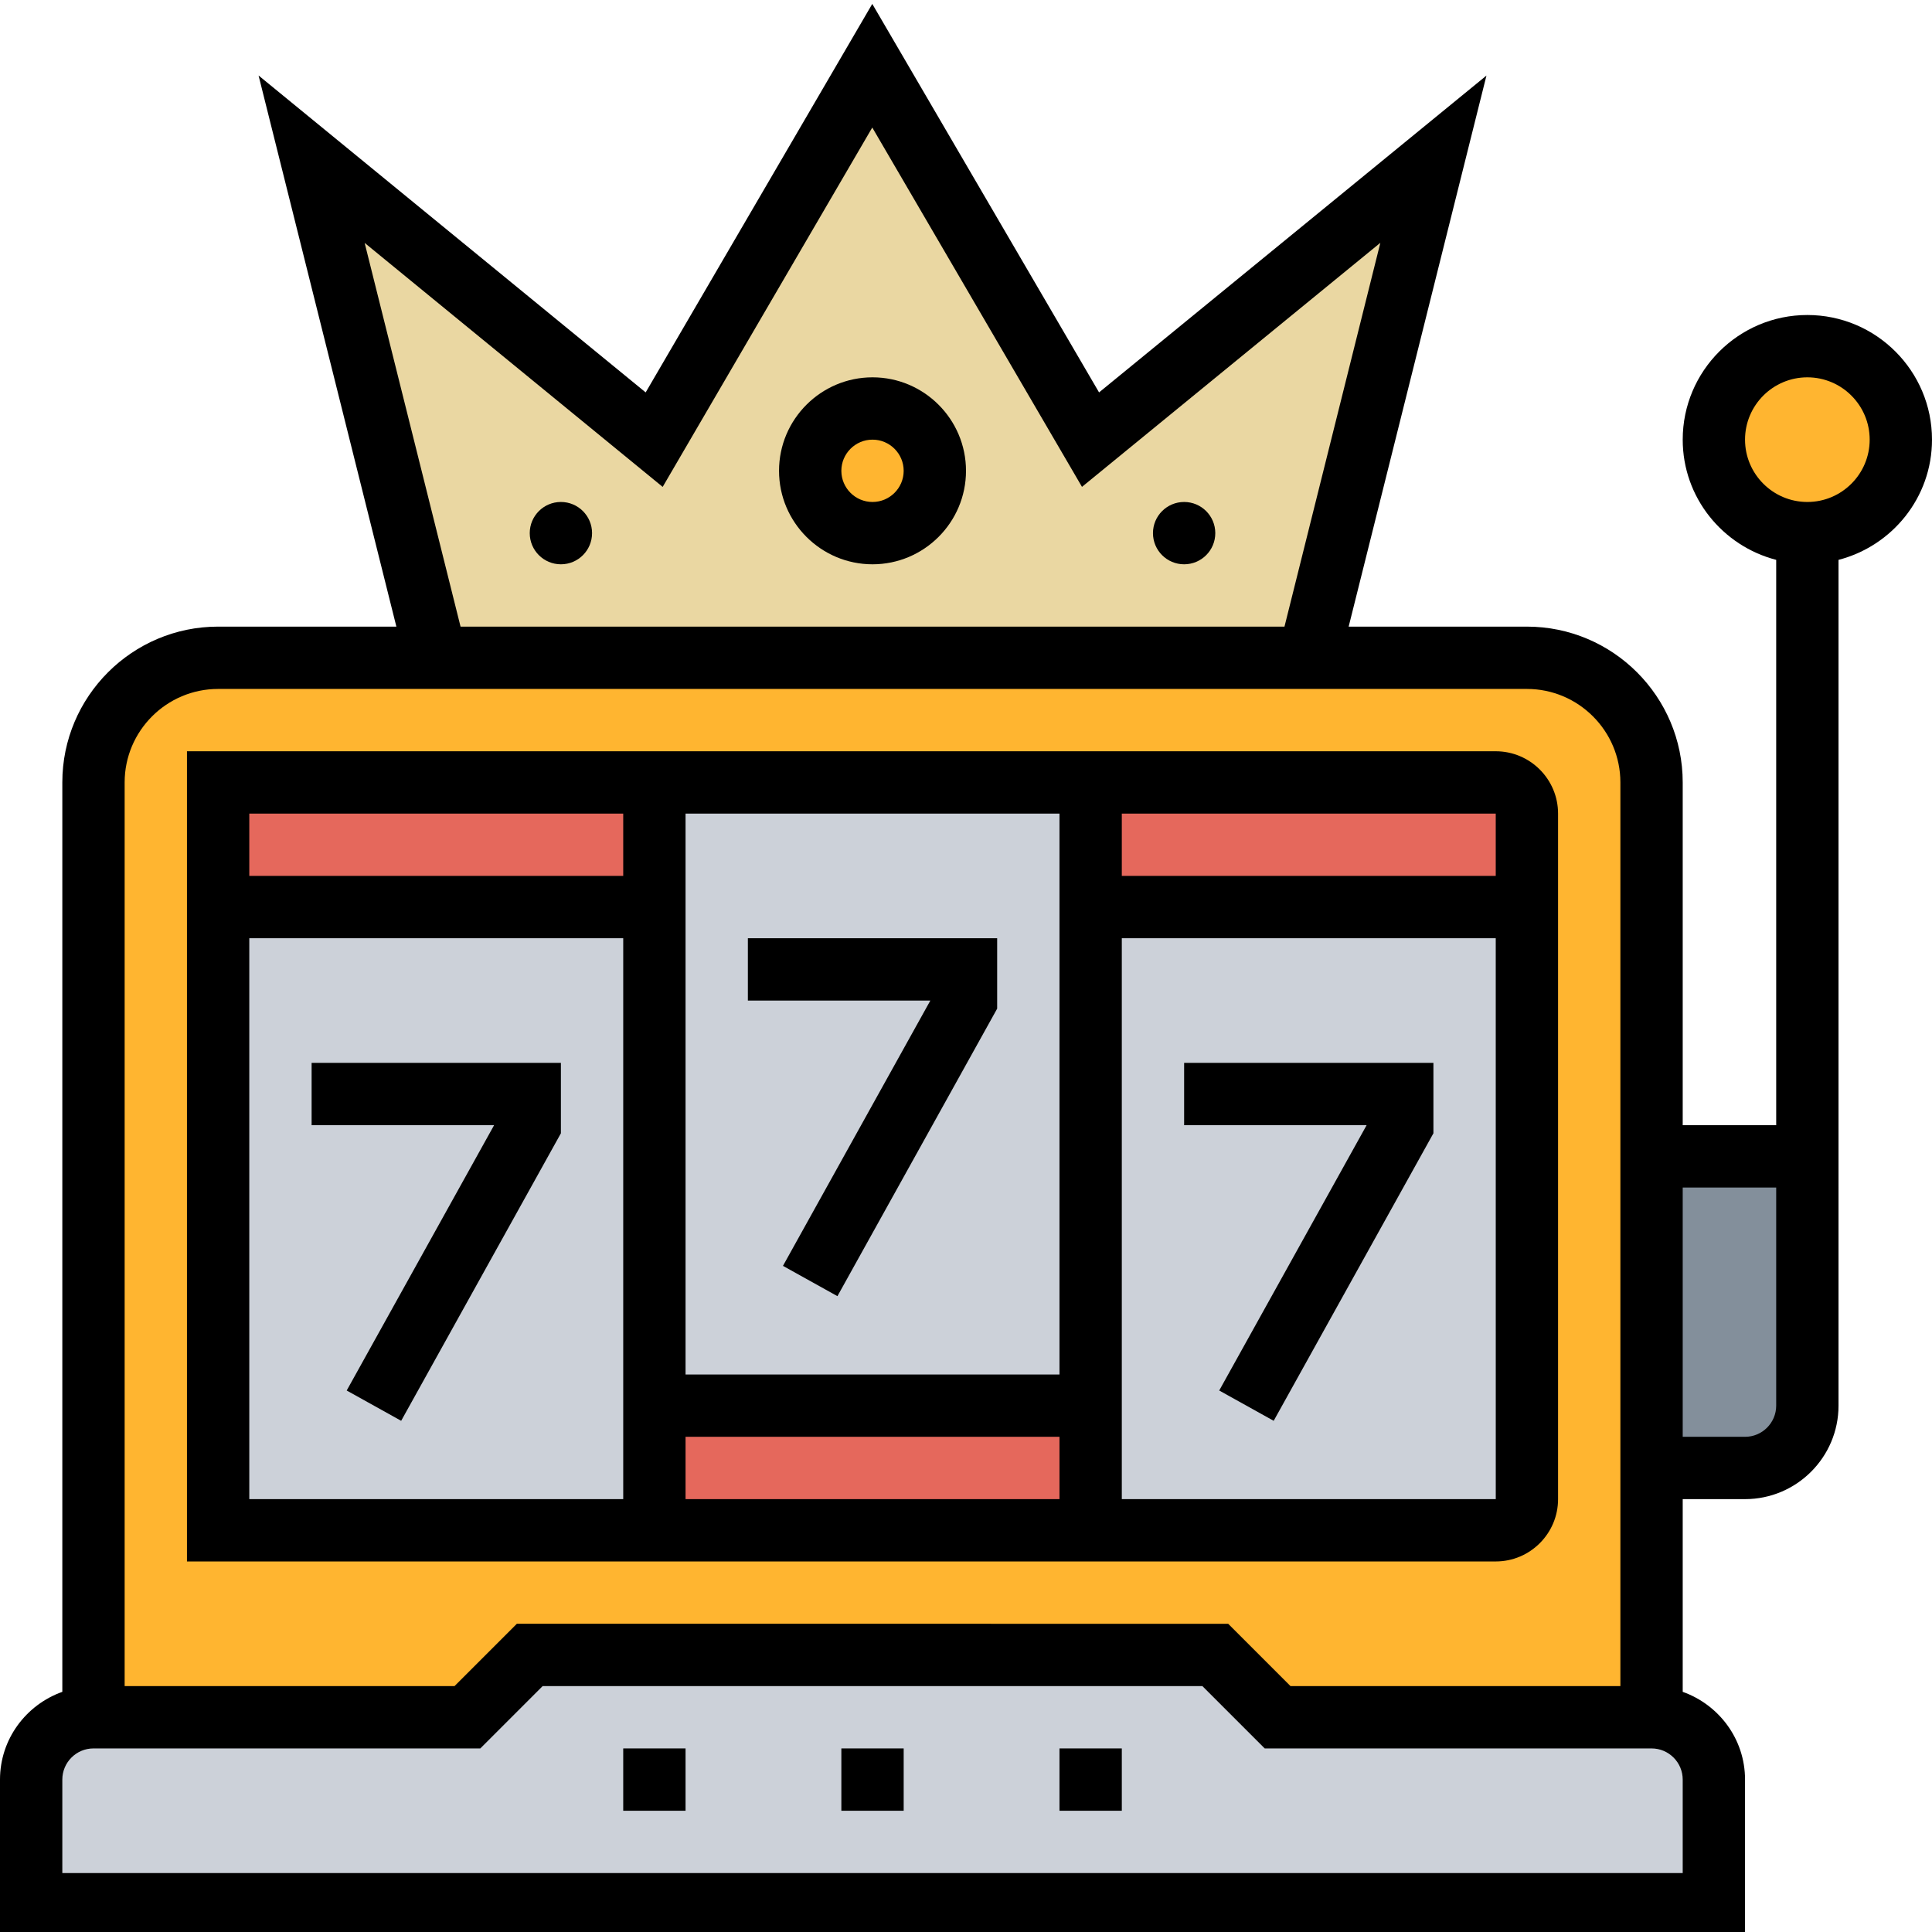 <?xml version="1.0" encoding="utf-8"?>
<!-- Generator: Adobe Illustrator 16.0.0, SVG Export Plug-In . SVG Version: 6.00 Build 0)  -->
<!DOCTYPE svg PUBLIC "-//W3C//DTD SVG 1.1//EN" "http://www.w3.org/Graphics/SVG/1.1/DTD/svg11.dtd">
<svg version="1.1" id="Layer_1" xmlns="http://www.w3.org/2000/svg" xmlns:xlink="http://www.w3.org/1999/xlink" x="0px" y="0px"
	 width="496px" height="496px" viewBox="0 0 496 496" enable-background="new 0 0 496 496" xml:space="preserve">
<g>
	<path fill="#838F9B" d="M464,296.871v64c0,8.801-7.199,16-16,16h-24v-80H464z"/>
	<path fill="#FFB530" d="M424,376.871v64h-96l-16-16H136l-16,16H24v-240c0-17.68,14.32-32,32-32h336c17.68,0,32,14.32,32,32V376.871
		z M392,384.871v-176c0-4.398-3.602-8-8-8H56v192h328C388.398,392.871,392,389.274,392,384.871z"/>
	<path fill="#CCD1D9" d="M440,456.871v32H8v-32c0-8.801,7.199-16,16-16h96l16-16h176l16,16h96
		C432.801,440.871,440,448.071,440,456.871z"/>
	<g>
		<path fill="#E5685C" d="M392,208.871v24H280v-32h104C388.398,200.871,392,204.473,392,208.871z"/>
		<path fill="#E5685C" d="M168,360.871h112v32H168V360.871z"/>
		<path fill="#E5685C" d="M168,200.871v32H56v-24c0-4.398,3.602-8,8-8H168z"/>
	</g>
	<path fill="#CCD1D9" d="M56,384.871v-152h112v160H64C59.602,392.871,56,389.274,56,384.871z"/>
	<path fill="#CCD1D9" d="M280,360.871v-128h112v152c0,4.402-3.602,8-8,8H280V360.871z"/>
	<path fill="#CCD1D9" d="M168,360.871v-160h112v160H168z"/>
	<path fill="#EAD7A2" d="M336,168.871H112l-32-128l87.922,72l56-96l56.078,96l88-72L336,168.871z"/>
	<path fill="#FFB530" d="M240,120.871c0,8.836-7.164,16-16,16s-16-7.164-16-16s7.164-16,16-16S240,112.035,240,120.871z"/>
	<path fill="#FFB530" d="M488,112.871c0,13.254-10.746,24-24,24s-24-10.746-24-24s10.746-24,24-24S488,99.617,488,112.871z"/>
	<path d="M224,96.871c-13.23,0-24,10.77-24,24c0,13.234,10.77,24,24,24s24-10.766,24-24C248,107.641,237.23,96.871,224,96.871z
		 M224,128.871c-4.414,0-8-3.59-8-8c0-4.406,3.586-8,8-8s8,3.594,8,8C232,125.281,228.414,128.871,224,128.871z"/>
	<path d="M152,136.871c0,4.418-3.582,8-8,8s-8-3.582-8-8s3.582-8,8-8S152,132.453,152,136.871z"/>
	<path d="M312,136.871c0,4.418-3.582,8-8,8s-8-3.582-8-8s3.582-8,8-8S312,132.453,312,136.871z"/>
	<path d="M496,112.871c0-17.648-14.352-32-32-32s-32,14.352-32,32c0,14.863,10.23,27.289,24,30.863v145.137h-24v-88
		c0-22.055-17.945-40-40-40h-45.762l35.379-141.473l-99.457,81.344L223.938,1l-58.176,99.742L66.383,19.383l35.379,141.488H56
		c-22.055,0-40,17.945-40,40v233.473c-9.289,3.313-16,12.113-16,22.527v40h448v-40c0-10.414-6.711-19.215-16-22.527v-49.473h16
		c13.23,0,24-10.766,24-24V143.735C485.77,140.16,496,127.735,496,112.871z M93.617,62.36L170.129,125l53.809-92.258l53.84,92.25
		l76.598-62.656l-24.613,98.535H118.238L93.617,62.36z M56,176.871h336c13.23,0,24,10.77,24,24v232h-84.688l-16-16H132.688l-16,16
		H32v-232C32,187.641,42.77,176.871,56,176.871z M432,480.871H16v-24c0-4.406,3.586-8,8-8h99.313l16-16h169.375l16,16H424
		c4.414,0,8,3.594,8,8V480.871z M448,368.871h-16v-64h24v56C456,365.281,452.414,368.871,448,368.871z M464,128.871
		c-8.824,0-16-7.176-16-16s7.176-16,16-16s16,7.176,16,16S472.824,128.871,464,128.871z"/>
	<path d="M160,400.871h224c8.824,0,16-7.176,16-16v-176c0-8.824-7.176-16-16-16H48v208H160z M64,384.871v-144h96v144H64z
		 M176,384.871v-16h96v16H176z M288,384.871v-144h96l0.008,144H288z M384,208.871v16h-96v-16H384z M272,208.871v144h-96v-144H272z
		 M160,208.871v16H64v-16H160z"/>
	<path d="M80,288.871h46.848l-37.84,68.113l13.984,7.777L144,290.946v-18.074H80V288.871z"/>
	<path d="M304,272.871v16h46.848l-37.84,68.113l13.984,7.777L368,290.946v-18.074H304z"/>
	<path d="M201.008,324.985l13.984,7.777L256,258.946v-18.074h-64v16h46.848L201.008,324.985z"/>
	<path d="M216,448.871h16v16h-16V448.871z"/>
	<path d="M160,448.871h16v16h-16V448.871z"/>
	<path d="M272,448.871h16v16h-16V448.871z"/>
</g>
</svg>
